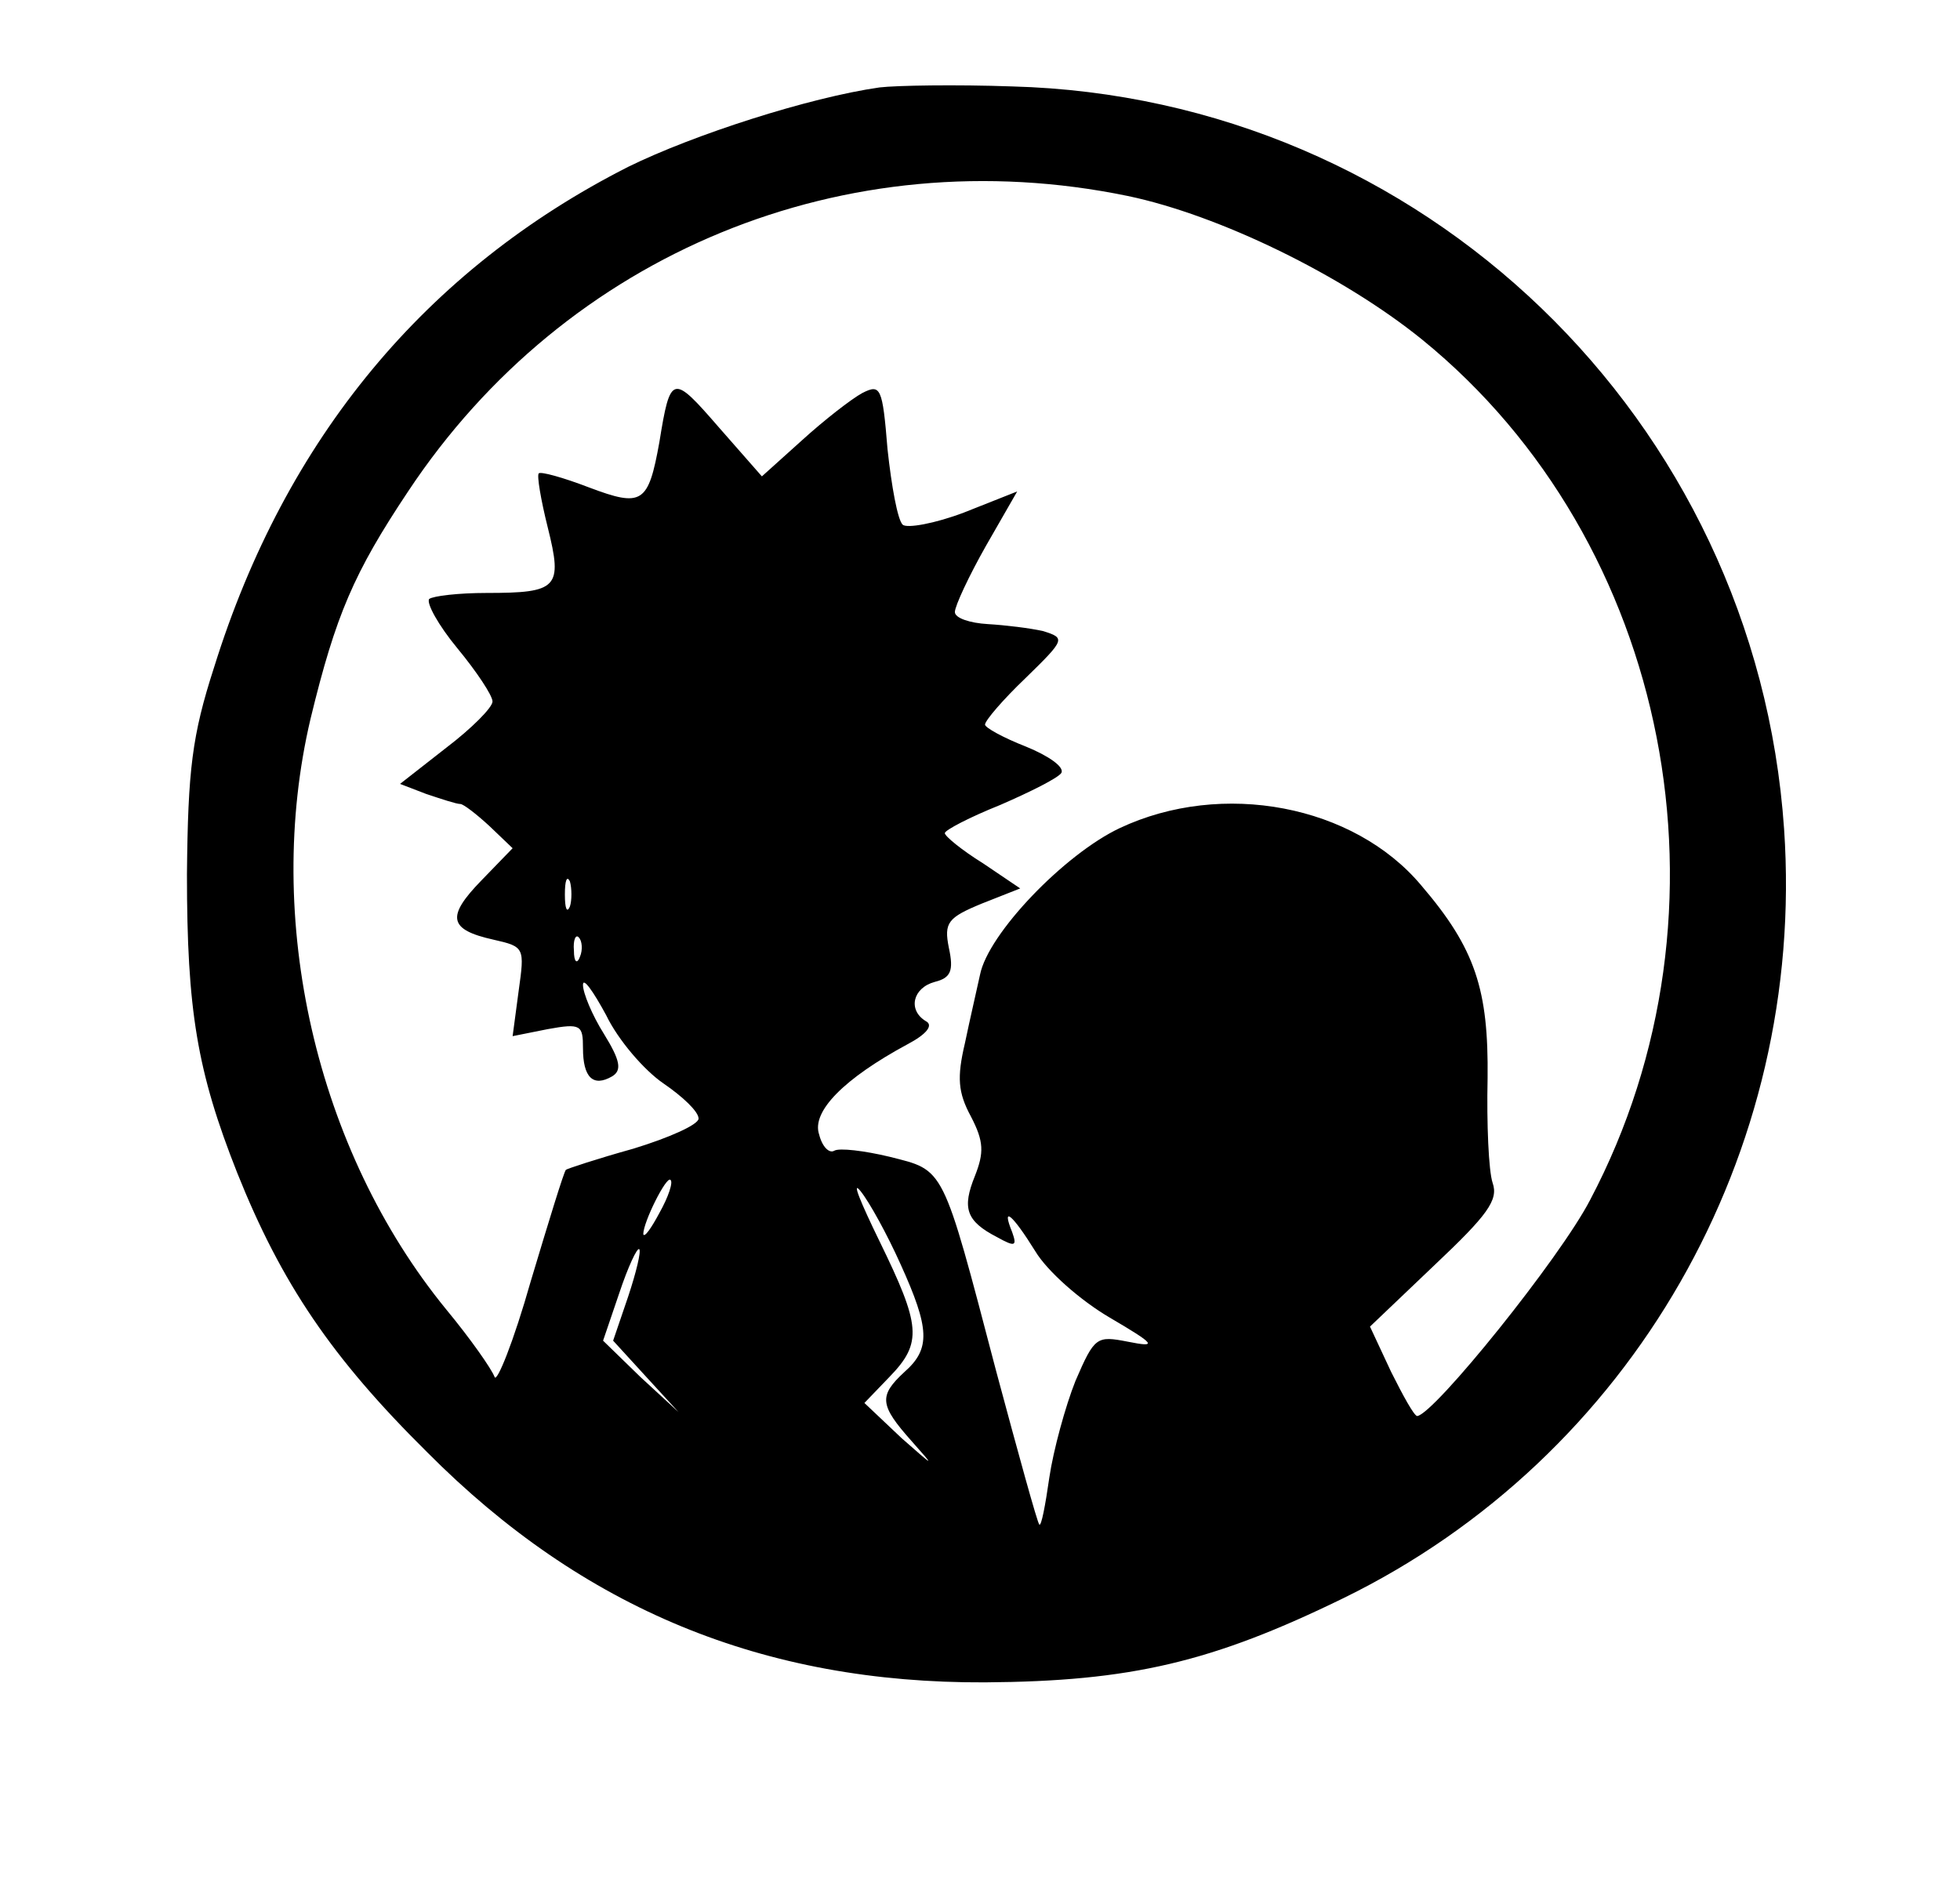 <?xml version="1.0" standalone="no"?>
<!DOCTYPE svg PUBLIC "-//W3C//DTD SVG 20010904//EN"
 "http://www.w3.org/TR/2001/REC-SVG-20010904/DTD/svg10.dtd">
<svg version="1.0" xmlns="http://www.w3.org/2000/svg"
 width="195pt" height="187pt" viewBox="0 0 195 187"
 preserveAspectRatio="xMidYMid meet">

<g transform="translate(0,187) scale(0.1,-0.1)"
fill="#000000" stroke="none">
<path d="M875 1783 c-70 -10 -185 -47 -250 -79 -201 -102 -341 -270 -412 -498
-22 -68 -26 -102 -27 -206 0 -135 10 -196 50 -297 44 -110 94 -184 189 -278
155 -156 335 -230 555 -229 145 1 226 20 357 84 286 140 460 442 438 765 -28
408 -360 728 -768 739 -56 2 -115 1 -132 -1z m247 -108 c91 -19 214 -79 293
-143 247 -201 319 -568 167 -856 -30 -58 -155 -213 -172 -215 -3 0 -14 20 -26
44 l-21 45 64 61 c53 50 64 65 58 82 -4 12 -6 59 -5 104 1 88 -12 129 -66 192
-67 80 -198 105 -300 57 -55 -26 -131 -105 -139 -146 -3 -14 -10 -44 -15 -68
-8 -34 -7 -49 6 -73 13 -25 13 -36 4 -59 -13 -32 -9 -45 22 -61 18 -10 20 -9
15 5 -11 27 0 18 23 -19 12 -20 45 -49 74 -66 46 -27 48 -30 18 -24 -31 6 -33
5 -52 -39 -10 -25 -22 -69 -26 -96 -4 -28 -8 -49 -10 -47 -2 2 -21 71 -43 153
-54 206 -51 199 -106 213 -25 6 -50 9 -55 6 -5 -3 -12 4 -15 16 -8 23 25 56
88 90 19 10 26 19 18 23 -18 11 -13 33 9 39 16 4 19 11 14 34 -5 25 -1 30 33
44 l38 15 -37 25 c-21 13 -38 27 -38 30 0 3 25 16 55 28 30 13 58 27 61 32 3
6 -13 17 -35 26 -23 9 -41 19 -41 22 0 4 18 25 40 46 40 39 40 40 18 47 -13 3
-38 6 -55 7 -18 1 -33 6 -33 12 0 6 14 36 31 66 l31 54 -53 -21 c-29 -11 -57
-16 -61 -12 -5 5 -11 38 -15 75 -5 62 -7 65 -25 56 -11 -6 -38 -27 -60 -47
l-40 -36 -43 49 c-46 53 -48 53 -59 -15 -11 -61 -17 -65 -70 -45 -26 10 -48
16 -50 14 -2 -2 2 -26 9 -54 15 -60 10 -65 -61 -65 -28 0 -53 -3 -57 -6 -3 -4
9 -26 28 -49 19 -23 35 -47 35 -53 0 -6 -21 -27 -46 -46 l-46 -36 26 -10 c15
-5 30 -10 34 -10 3 0 16 -10 29 -22 l23 -22 -31 -32 c-35 -36 -33 -49 12 -59
31 -7 31 -8 25 -51 l-6 -45 35 7 c33 6 35 4 35 -19 0 -29 10 -39 29 -28 10 6
8 16 -8 42 -12 19 -21 41 -21 49 0 8 10 -6 23 -30 12 -25 38 -55 57 -68 19
-13 35 -28 35 -35 0 -6 -29 -19 -65 -30 -36 -10 -66 -20 -67 -21 -2 -2 -17
-51 -35 -111 -17 -60 -34 -102 -36 -95 -3 8 -24 38 -48 67 -130 159 -182 389
-135 588 25 103 43 145 97 226 157 237 435 352 716 294z m-555 -707 c-3 -7 -5
-2 -5 12 0 14 2 19 5 13 2 -7 2 -19 0 -25z m10 -50 c-3 -8 -6 -5 -6 6 -1 11 2
17 5 13 3 -3 4 -12 1 -19z m79 -255 c-8 -15 -15 -25 -16 -21 0 12 23 58 27 54
3 -2 -2 -17 -11 -33z m240 -51 c29 -64 30 -84 4 -107 -26 -24 -25 -33 7 -69
24 -27 23 -26 -10 3 l-37 35 25 26 c33 34 31 51 -10 135 -19 39 -28 61 -19 50
9 -11 27 -44 40 -73z m-271 -32 l-15 -44 32 -35 33 -36 -38 35 -37 36 16 47
c9 27 18 46 20 44 2 -2 -3 -23 -11 -47z"/>
</g>
</svg>
